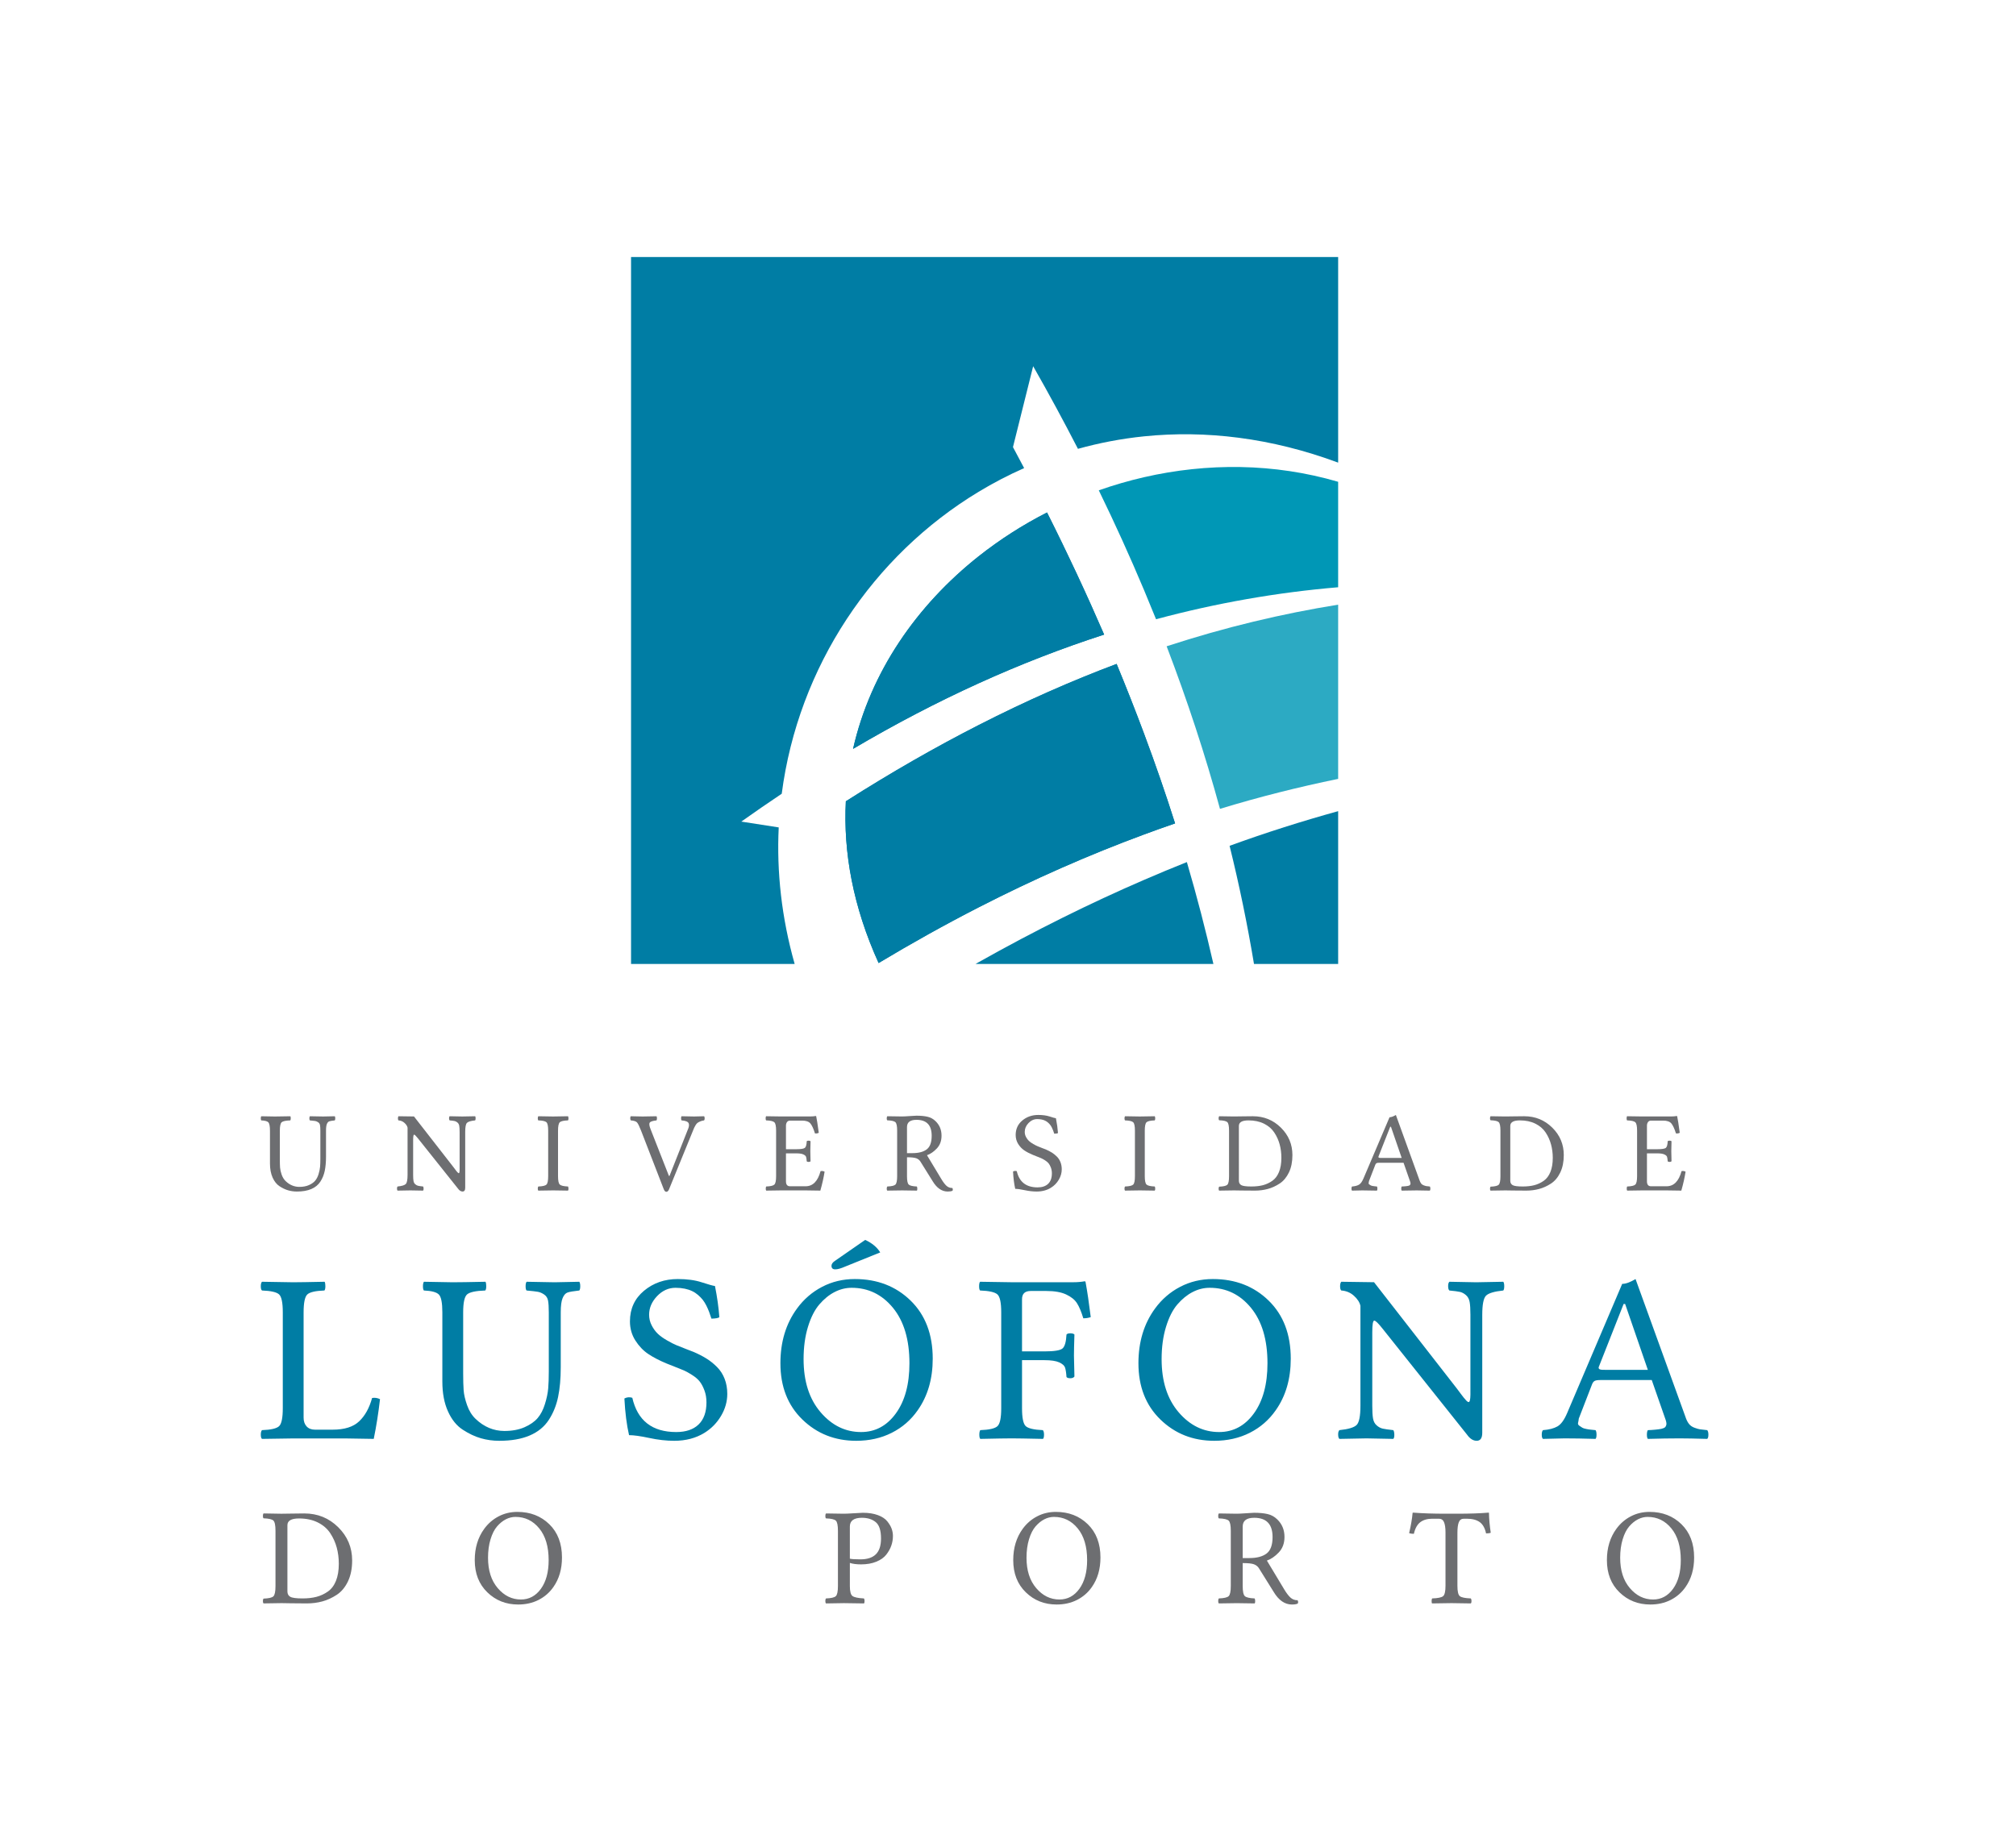 <?xml version="1.0" encoding="utf-8"?>
<!-- Generator: Adobe Illustrator 16.0.0, SVG Export Plug-In . SVG Version: 6.00 Build 0)  -->
<!DOCTYPE svg PUBLIC "-//W3C//DTD SVG 1.1//EN" "http://www.w3.org/Graphics/SVG/1.1/DTD/svg11.dtd">
<svg version="1.1" id="Layer_1" xmlns="http://www.w3.org/2000/svg" xmlns:xlink="http://www.w3.org/1999/xlink" x="0px" y="0px"
	 width="836.766px" height="765.077px" viewBox="0 0 836.766 765.077" enable-background="new 0 0 836.766 765.077"
	 xml:space="preserve">
<g>
	<g>
		<path fill="#6D6E71" d="M116.792,628.44c0.621,0,2.024-0.021,4.211-0.059c2.187-0.035,3.955-0.061,5.307-0.061
			c5.525,0,10.215,1.906,14.071,5.719c3.856,3.813,5.785,8.41,5.785,13.788c0,3.37-0.587,6.281-1.754,8.729
			c-1.172,2.442-2.727,4.301-4.663,5.563c-1.939,1.266-3.931,2.176-5.98,2.73c-2.053,0.552-4.192,0.825-6.421,0.825
			c-2.306,0-4.534-0.018-6.688-0.057c-2.148-0.038-3.419-0.061-3.813-0.061c-1.232,0-3.718,0.042-7.45,0.117
			c-0.185-0.155-0.28-0.479-0.28-0.967c0-0.484,0.095-0.829,0.28-1.025c2.129-0.074,3.49-0.393,4.074-0.946
			c0.583-0.561,0.873-1.988,0.873-4.274v-22.925c0-2.291-0.29-3.708-0.873-4.259c-0.584-0.544-1.945-0.858-4.074-0.934
			c-0.185-0.157-0.28-0.485-0.28-0.981c0-0.499,0.095-0.846,0.28-1.044C113.226,628.402,115.692,628.44,116.792,628.44z
			 M119.296,660.699c0,1.018,0.389,1.764,1.176,2.218c0.788,0.456,2.481,0.685,5.084,0.685c2.186,0,4.126-0.22,5.809-0.661
			c1.685-0.436,3.254-1.166,4.714-2.19c1.461-1.02,2.585-2.505,3.372-4.453c0.783-1.943,1.177-4.311,1.177-7.105
			c0-2.328-0.286-4.556-0.854-6.685c-0.574-2.13-1.475-4.133-2.713-6.005c-1.232-1.868-2.958-3.354-5.178-4.454
			c-2.214-1.096-4.805-1.645-7.759-1.645c-3.22,0-4.828,0.929-4.828,2.792V660.699z"/>
		<path fill="#6D6E71" d="M233.257,646.608c0,4.804-1.19,8.892-3.566,12.263c-1.612,2.311-3.673,4.093-6.17,5.36
			c-2.504,1.267-5.321,1.897-8.451,1.897c-5.056,0-9.324-1.689-12.8-5.066c-3.479-3.375-5.219-7.83-5.219-13.364
			c0-5.074,1.316-9.41,3.938-13.003c1.612-2.205,3.604-3.933,5.976-5.167c2.366-1.237,4.96-1.853,7.768-1.853
			c5.343,0,9.765,1.707,13.27,5.127S233.257,640.821,233.257,646.608z M213.975,629.757c-1.388,0-2.732,0.332-4.032,1
			c-1.304,0.674-2.514,1.656-3.63,2.945c-1.112,1.295-2.02,3.074-2.71,5.346c-0.692,2.271-1.039,4.829-1.039,7.672
			c0,5.266,1.343,9.466,4.029,12.61c2.691,3.146,5.902,4.719,9.634,4.719c3.372,0,6.132-1.479,8.276-4.438
			c2.144-2.955,3.22-6.929,3.22-11.914c0-5.601-1.304-9.987-3.908-13.169C221.211,631.346,217.928,629.757,213.975,629.757z"/>
		<path fill="#6D6E71" d="M347.797,635.548c0-2.281-0.29-3.695-0.877-4.244c-0.583-0.547-1.94-0.858-4.074-0.93
			c-0.187-0.152-0.277-0.476-0.277-0.977c0-0.503,0.09-0.858,0.282-1.077c3.828,0.077,6.294,0.112,7.394,0.112
			c0.844,0,2.267-0.064,4.269-0.194c1.997-0.131,3.215-0.198,3.645-0.198c2.416,0,4.491,0.328,6.234,0.978
			c1.738,0.653,3.04,1.512,3.893,2.58c0.85,1.065,1.452,2.092,1.807,3.071c0.356,0.987,0.529,1.989,0.529,3.008
			c0,1.356-0.22,2.681-0.667,3.971c-0.445,1.289-1.138,2.541-2.086,3.76c-0.943,1.213-2.318,2.19-4.126,2.935
			c-1.811,0.746-3.924,1.12-6.341,1.12c-1.907,0-3.458-0.203-4.657-0.607v9.589c0,2.225,0.365,3.605,1.083,4.151
			c0.729,0.54,2.308,0.876,4.74,1.006c0.185,0.207,0.278,0.564,0.278,1.07c0,0.508-0.079,0.844-0.243,1.005
			c-3.844-0.079-6.613-0.122-8.302-0.122c-1.232,0-3.717,0.043-7.45,0.122c-0.191-0.161-0.282-0.497-0.282-1.005
			c0-0.506,0.09-0.863,0.277-1.07c2.134-0.077,3.491-0.39,4.074-0.948c0.588-0.557,0.877-1.975,0.877-4.257V635.548z
			 M352.744,633.776v13.323c0.692,0.186,2.153,0.281,4.377,0.281c2.841,0,4.98-0.696,6.407-2.092
			c1.432-1.393,2.148-3.584,2.148-6.582c0-3.305-0.73-5.563-2.186-6.773c-1.461-1.207-3.377-1.811-5.753-1.811
			C354.408,630.123,352.744,631.336,352.744,633.776z"/>
		<path fill="#6D6E71" d="M456.759,646.608c0,4.804-1.192,8.892-3.565,12.263c-1.612,2.311-3.672,4.093-6.174,5.36
			c-2.5,1.267-5.316,1.897-8.451,1.897c-5.052,0-9.32-1.689-12.796-5.066c-3.477-3.375-5.217-7.83-5.217-13.364
			c0-5.074,1.313-9.41,3.936-13.003c1.613-2.205,3.605-3.933,5.977-5.167c2.367-1.237,4.96-1.853,7.767-1.853
			c5.346,0,9.763,1.707,13.271,5.127C455.009,636.222,456.759,640.821,456.759,646.608z M437.478,629.757
			c-1.387,0-2.732,0.332-4.033,1c-1.304,0.674-2.513,1.656-3.627,2.945c-1.115,1.295-2.021,3.074-2.713,5.346
			s-1.038,4.829-1.038,7.672c0,5.266,1.343,9.466,4.031,12.61c2.689,3.146,5.898,4.719,9.632,4.719c3.372,0,6.132-1.479,8.275-4.438
			c2.144-2.955,3.22-6.929,3.22-11.914c0-5.601-1.304-9.987-3.906-13.169C444.714,631.346,441.432,629.757,437.478,629.757z"/>
		<path fill="#6D6E71" d="M515.798,658.451c0,2.256,0.299,3.659,0.893,4.202c0.592,0.539,1.942,0.857,4.059,0.948
			c0.147,0.249,0.223,0.624,0.223,1.113c0,0.492-0.061,0.815-0.18,0.962c-3.851-0.069-6.331-0.108-7.438-0.108
			c-1.231,0-3.716,0.039-7.449,0.108c-0.188-0.146-0.28-0.47-0.28-0.962c0-0.489,0.092-0.864,0.275-1.113
			c2.135-0.077,3.488-0.39,4.074-0.948c0.585-0.557,0.878-1.975,0.878-4.257v-22.848c0-2.281-0.293-3.695-0.878-4.244
			c-0.586-0.547-1.939-0.858-4.074-0.93c-0.184-0.152-0.275-0.476-0.275-0.977c0-0.503,0.092-0.858,0.28-1.077
			c3.827,0.077,6.292,0.112,7.394,0.112c0.806,0,2.101-0.064,3.89-0.194c1.782-0.131,2.892-0.198,3.32-0.198
			c2.205,0,4.067,0.176,5.595,0.525c1.527,0.347,2.884,1.096,4.065,2.248c1.981,1.927,2.973,4.346,2.973,7.254
			c0,2.635-0.793,4.787-2.384,6.453c-1.58,1.664-3.223,2.784-4.92,3.367l7.246,12.046c0.878,1.454,1.722,2.555,2.529,3.306
			c0.805,0.744,1.796,1.119,2.977,1.119c0.266,0.507,0.284,0.963,0.056,1.376c-0.544,0.265-1.345,0.394-2.417,0.394
			c-2.961,0-5.486-1.751-7.588-5.256l-6.108-9.797c-0.47-0.754-1.152-1.301-2.048-1.643c-0.896-0.336-2.457-0.506-4.687-0.506
			V658.451z M520.57,630.123c-3.182,0-4.771,1.214-4.771,3.653v13.069h2.751c3.1,0,5.487-0.626,7.149-1.878
			c1.666-1.257,2.497-3.54,2.497-6.844C528.196,632.789,525.654,630.123,520.57,630.123z"/>
		<path fill="#6D6E71" d="M604.919,658.344c0,2.306,0.323,3.733,0.968,4.286s2.172,0.875,4.586,0.971
			c0.184,0.207,0.284,0.564,0.294,1.07c0.009,0.508-0.093,0.844-0.294,1.005c-3.852-0.079-6.517-0.122-8.005-0.122
			c-1.613,0-4.313,0.043-8.094,0.122c-0.111-0.161-0.163-0.497-0.163-1.005c0-0.506,0.071-0.863,0.222-1.07
			c2.391-0.077,3.912-0.396,4.563-0.954c0.649-0.565,0.978-1.997,0.978-4.303v-22.127c0-1.874-0.205-3.291-0.607-4.256
			c-0.403-0.967-1.112-1.446-2.122-1.446h-2.811c-1.986,0-3.618,0.471-4.89,1.415c-1.275,0.948-2.177,2.565-2.7,4.852
			c-0.807,0-1.46-0.091-1.966-0.28c0.769-3.294,1.247-6.08,1.433-8.346c0-0.115,0.081-0.172,0.25-0.172
			c3.882,0.299,8.357,0.449,13.423,0.449h4.95c5.104,0,9.408-0.15,12.913-0.449c0.112,0,0.171,0.057,0.171,0.164
			c0.039,2.444,0.281,5.171,0.731,8.182c-0.432,0.189-1.077,0.285-1.94,0.285c-0.47-2.213-1.354-3.788-2.654-4.714
			c-1.296-0.924-3.074-1.386-5.337-1.386h-1.262c-0.99,0-1.677,0.484-2.063,1.463c-0.384,0.971-0.572,2.441-0.572,4.403V658.344z"/>
		<path fill="#6D6E71" d="M703.168,646.608c0,4.804-1.192,8.892-3.565,12.263c-1.613,2.311-3.672,4.093-6.171,5.36
			c-2.503,1.267-5.32,1.897-8.454,1.897c-5.052,0-9.32-1.689-12.797-5.066c-3.476-3.375-5.216-7.83-5.216-13.364
			c0-5.074,1.313-9.41,3.936-13.003c1.613-2.205,3.602-3.933,5.977-5.167c2.365-1.237,4.959-1.853,7.768-1.853
			c5.344,0,9.765,1.707,13.269,5.127C701.416,636.222,703.168,640.821,703.168,646.608z M683.886,629.757
			c-1.386,0-2.732,0.332-4.032,1c-1.304,0.674-2.514,1.656-3.627,2.945c-1.115,1.295-2.021,3.074-2.713,5.346
			s-1.041,4.829-1.041,7.672c0,5.266,1.342,9.466,4.033,12.61c2.689,3.146,5.898,4.719,9.633,4.719c3.371,0,6.131-1.479,8.275-4.438
			c2.143-2.955,3.219-6.929,3.219-11.914c0-5.601-1.303-9.987-3.91-13.169C691.124,631.346,687.84,629.757,683.886,629.757z"/>
	</g>
	<g>
		<path fill="#6D6E71" d="M116.152,469.443v12.019c0,1.328,0.033,2.419,0.09,3.277c0.066,0.847,0.284,1.825,0.668,2.935
			c0.39,1.1,0.944,1.996,1.674,2.694c1.641,1.57,3.519,2.36,5.639,2.376c1.551,0,2.878-0.241,3.988-0.736
			c1.119-0.491,1.978-1.096,2.58-1.807c0.607-0.712,1.081-1.622,1.432-2.751c0.347-1.122,0.555-2.148,0.636-3.077
			c0.071-0.919,0.113-2.015,0.113-3.287v-11.643c0-1.03-0.047-1.794-0.142-2.304c-0.09-0.522-0.336-0.922-0.749-1.202
			c-0.418-0.285-0.83-0.47-1.247-0.549c-0.413-0.077-1.167-0.155-2.229-0.246c-0.127-0.143-0.189-0.418-0.189-0.841
			c0-0.418,0.067-0.715,0.195-0.883c3.177,0.063,5.003,0.102,5.501,0.102c0.123,0,1.745-0.038,4.856-0.102
			c0.124,0.168,0.189,0.455,0.189,0.874c0,0.407-0.066,0.691-0.189,0.85c-1.143,0.121-1.916,0.246-2.314,0.393
			c-0.394,0.134-0.712,0.492-0.963,1.076c-0.247,0.589-0.37,1.528-0.37,2.832v10.794c0,2.238-0.18,4.184-0.522,5.84
			c-0.351,1.657-0.957,3.162-1.835,4.503c-0.876,1.338-2.119,2.358-3.737,3.051c-1.617,0.696-3.613,1.043-5.999,1.043
			c-1.243,0-2.442-0.17-3.6-0.497c-1.162-0.328-2.348-0.893-3.557-1.674c-1.214-0.788-2.187-1.997-2.917-3.618
			c-0.726-1.638-1.095-3.583-1.095-5.848v-13.594c0-1.868-0.228-3.036-0.678-3.506c-0.451-0.47-1.438-0.738-2.95-0.795
			c-0.123-0.143-0.18-0.418-0.18-0.841c0-0.418,0.057-0.715,0.18-0.883c3.164,0.063,5.046,0.102,5.653,0.102
			c1.177,0,3.33-0.038,6.45-0.102c0.095,0.168,0.147,0.455,0.147,0.874c0,0.407-0.061,0.691-0.185,0.85
			c-1.883,0.057-3.083,0.316-3.59,0.768C116.398,466.369,116.152,467.545,116.152,469.443z"/>
		<path fill="#6D6E71" d="M190.77,469.922c0-1.105-0.056-1.945-0.154-2.523c-0.103-0.574-0.344-1.025-0.723-1.352
			c-0.375-0.332-0.773-0.542-1.181-0.632c-0.413-0.095-1.105-0.183-2.082-0.273c-0.152-0.143-0.232-0.418-0.247-0.841
			c-0.004-0.418,0.076-0.715,0.247-0.883c3.177,0.063,4.937,0.102,5.275,0.102c0.449,0,2.218-0.038,5.319-0.102
			c0.128,0.168,0.183,0.455,0.183,0.874c0,0.407-0.054,0.691-0.183,0.85c-1.778,0.179-2.917,0.521-3.4,1.019
			c-0.496,0.492-0.734,1.755-0.734,3.762v23.171c0,1.054-0.361,1.58-1.092,1.58c-0.696,0-1.332-0.406-1.908-1.213l-16.615-20.849
			c-0.82-1.044-1.359-1.562-1.612-1.556c-0.251,0.008-0.387,0.778-0.387,2.311v14.406c0,1.111,0.055,1.944,0.155,2.523
			c0.099,0.577,0.342,1.024,0.721,1.352c0.375,0.338,0.773,0.545,1.183,0.64c0.408,0.091,1.108,0.195,2.08,0.295
			c0.129,0.171,0.19,0.464,0.199,0.886c0.004,0.424-0.057,0.697-0.199,0.829c-3.175-0.061-4.932-0.094-5.273-0.094
			c-0.451,0-2.224,0.033-5.321,0.094c-0.156-0.132-0.237-0.405-0.246-0.829c-0.005-0.422,0.076-0.715,0.246-0.886
			c1.783-0.182,2.921-0.527,3.405-1.033c0.489-0.509,0.735-1.766,0.735-3.776v-19.625c-0.158-0.688-0.583-1.349-1.288-1.979
			c-0.694-0.625-1.52-0.971-2.478-1.027c-0.156-0.143-0.232-0.418-0.232-0.841c0-0.418,0.076-0.715,0.232-0.883l6.435,0.09
			l16.31,20.951c0.217,0.279,0.455,0.596,0.715,0.948c0.251,0.354,0.446,0.605,0.574,0.759c0.138,0.161,0.271,0.312,0.413,0.473
			c0.133,0.166,0.249,0.271,0.346,0.338c0.09,0.057,0.17,0.089,0.232,0.089c0.213,0,0.332-0.479,0.351-1.421V469.922z"/>
		<path fill="#6D6E71" d="M231.617,488.281c0,1.892,0.247,3.063,0.745,3.511c0.498,0.453,1.628,0.715,3.396,0.791
			c0.123,0.171,0.189,0.464,0.199,0.886c0.004,0.424-0.062,0.697-0.199,0.829c-3.183-0.061-5.231-0.094-6.161-0.094
			c-1.022,0-3.069,0.033-6.156,0.094c-0.156-0.132-0.232-0.405-0.232-0.829c0-0.422,0.076-0.715,0.232-0.886
			c1.76-0.063,2.884-0.323,3.367-0.782c0.479-0.456,0.721-1.628,0.721-3.52v-18.867c0-1.883-0.242-3.055-0.721-3.504
			c-0.483-0.451-1.607-0.711-3.367-0.768c-0.156-0.143-0.232-0.418-0.232-0.841c0-0.418,0.076-0.715,0.232-0.883
			c3.164,0.063,5.203,0.102,6.108,0.102c1.039,0,3.102-0.038,6.208-0.102c0.123,0.168,0.189,0.455,0.199,0.874
			c0.004,0.407-0.062,0.691-0.199,0.85c-1.784,0.057-2.917,0.316-3.406,0.768c-0.488,0.449-0.735,1.621-0.735,3.504V488.281z"/>
		<path fill="#6D6E71" d="M282.882,465.142c-0.127-0.143-0.189-0.418-0.193-0.841c-0.015-0.418,0.051-0.715,0.193-0.883
			c2.988,0.063,4.714,0.102,5.182,0.102c0.244,0,1.643-0.038,4.185-0.102c0.151,0.168,0.232,0.455,0.232,0.874
			c0,0.407-0.081,0.691-0.232,0.85c-0.607,0.074-1.143,0.213-1.617,0.426c-0.472,0.209-0.844,0.407-1.114,0.597
			c-0.271,0.194-0.546,0.526-0.825,0.996c-0.28,0.47-0.47,0.82-0.57,1.053c-0.102,0.228-0.284,0.665-0.545,1.319l-9.855,24.149
			c-0.275,0.721-0.655,1.091-1.133,1.11c-0.455,0-0.815-0.376-1.096-1.11l-9.39-24.239c-0.726-1.854-1.29-3.007-1.707-3.464
			c-0.41-0.448-1.269-0.734-2.57-0.837c-0.152-0.176-0.233-0.456-0.233-0.859c0-0.412,0.062-0.696,0.189-0.864
			c2.988,0.063,4.639,0.102,4.952,0.102c0.851,0,2.774-0.038,5.762-0.102c0.119,0.168,0.183,0.455,0.183,0.874
			c0,0.407-0.064,0.691-0.183,0.85c-1.598,0.165-2.542,0.482-2.836,0.958c-0.294,0.469-0.152,1.407,0.418,2.807l7.573,19.294h0.232
			l7.505-18.99c0.605-1.295,0.752-2.269,0.434-2.917C285.505,465.649,284.523,465.263,282.882,465.142z"/>
		<path fill="#6D6E71" d="M330.535,477.107c1.93,0,3.116-0.195,3.557-0.583c0.437-0.385,0.693-1.295,0.75-2.735
			c0.127-0.158,0.383-0.233,0.772-0.233c0.384,0,0.659,0.075,0.809,0.233c-0.06,1.919-0.093,3.3-0.093,4.148
			c0,0.57,0.033,1.963,0.093,4.177c-0.15,0.177-0.42,0.271-0.799,0.271c-0.385,0-0.641-0.086-0.783-0.242
			c-0.057-0.866-0.154-1.492-0.281-1.868c-0.118-0.383-0.498-0.72-1.133-1.01c-0.63-0.295-1.598-0.438-2.893-0.438h-4.311v11.597
			c0,1.376,0.562,2.066,1.689,2.066h6.464c3.012,0,5.076-2.1,6.208-6.292c0.573-0.127,1.129-0.048,1.674,0.232
			c-0.389,2.488-0.98,5.11-1.765,7.866c-2.537-0.057-4.566-0.09-6.084-0.09h-10.213c-2.554,0.033-4.621,0.06-6.177,0.09
			c-0.123-0.132-0.184-0.405-0.184-0.829c0-0.422,0.061-0.715,0.184-0.886c1.76-0.063,2.889-0.323,3.372-0.782
			c0.498-0.456,0.74-1.628,0.74-3.52v-18.867c0-1.883-0.246-3.055-0.745-3.504c-0.5-0.451-1.639-0.711-3.414-0.768
			c-0.122-0.143-0.185-0.418-0.185-0.846c0-0.426,0.063-0.71,0.185-0.878l6.155,0.09h12.132c0.82,0,1.598-0.06,2.328-0.189
			c0.118,0,0.185,0.048,0.185,0.142c0.244,1.074,0.602,3.351,1.067,6.831c-0.512,0.256-1.032,0.337-1.584,0.242
			c-0.598-1.949-1.233-3.32-1.892-4.118c-0.664-0.791-1.816-1.183-3.452-1.183h-4.999c-0.542,0-0.956,0.202-1.252,0.601
			c-0.291,0.408-0.437,0.919-0.437,1.536v9.737H330.535z"/>
		<path fill="#6D6E71" d="M376.461,488.324c0,1.867,0.241,3.029,0.735,3.477c0.493,0.444,1.607,0.706,3.357,0.782
			c0.124,0.214,0.185,0.511,0.185,0.924c0,0.403-0.052,0.67-0.152,0.791c-3.182-0.057-5.229-0.09-6.146-0.09
			c-1.014,0-3.073,0.033-6.161,0.09c-0.156-0.121-0.232-0.388-0.232-0.791c0-0.413,0.076-0.71,0.232-0.924
			c1.76-0.063,2.884-0.323,3.368-0.782c0.479-0.456,0.725-1.628,0.725-3.52v-18.89c0-1.884-0.247-3.054-0.725-3.506
			c-0.484-0.45-1.608-0.708-3.368-0.772c-0.156-0.125-0.232-0.393-0.232-0.807c0-0.418,0.076-0.711,0.232-0.888
			c3.168,0.059,5.203,0.09,6.106,0.09c0.67,0,1.748-0.052,3.223-0.16c1.467-0.108,2.392-0.16,2.746-0.16
			c1.821,0,3.362,0.143,4.624,0.437c1.266,0.284,2.386,0.9,3.358,1.854c1.64,1.593,2.461,3.59,2.461,6
			c0,2.177-0.655,3.954-1.966,5.33c-1.306,1.375-2.667,2.305-4.071,2.786l5.994,9.958c0.717,1.204,1.418,2.114,2.085,2.735
			c0.666,0.612,1.491,0.92,2.468,0.92c0.208,0.423,0.228,0.802,0.043,1.138c-0.448,0.22-1.114,0.328-1.996,0.328
			c-2.448,0-4.54-1.445-6.274-4.339l-5.052-8.105c-0.388-0.62-0.958-1.077-1.695-1.357c-0.742-0.277-2.036-0.421-3.872-0.421
			V488.324z M380.401,464.91c-2.627,0-3.94,1-3.94,3.015v10.809h2.271c2.566,0,4.539-0.516,5.91-1.554
			c1.38-1.034,2.067-2.916,2.067-5.658C386.709,467.11,384.604,464.91,380.401,464.91z"/>
		<path fill="#6D6E71" d="M438.274,464.258c0.437,2.183,0.721,4.227,0.86,6.134c-0.229,0.163-0.751,0.259-1.557,0.275
			c-0.153-0.496-0.304-0.94-0.456-1.328c-0.147-0.396-0.327-0.812-0.546-1.239c-0.209-0.436-0.45-0.811-0.711-1.138
			c-0.252-0.323-0.561-0.642-0.916-0.948c-0.36-0.304-0.739-0.561-1.166-0.76c-0.418-0.207-0.9-0.365-1.452-0.479
			c-0.55-0.108-1.156-0.172-1.812-0.172c-1.37,0-2.579,0.547-3.627,1.643c-1.039,1.095-1.556,2.313-1.556,3.656
			c0,0.738,0.166,1.438,0.503,2.093c0.337,0.659,0.745,1.208,1.209,1.649c0.46,0.438,1.066,0.868,1.817,1.3
			c0.75,0.432,1.379,0.759,1.894,0.963c0.505,0.209,1.14,0.465,1.895,0.754c0.767,0.294,1.241,0.474,1.446,0.551
			c0.93,0.407,1.755,0.833,2.49,1.29c0.73,0.453,1.422,1.01,2.082,1.669c0.655,0.652,1.149,1.433,1.499,2.322
			c0.345,0.897,0.526,1.879,0.526,2.962c0,1.497-0.413,2.938-1.225,4.313c-0.811,1.385-1.902,2.496-3.281,3.348
			c-1.684,1.034-3.657,1.557-5.921,1.557c-1.558,0-3.194-0.185-4.915-0.55c-1.707-0.369-3.035-0.56-3.966-0.56
			c-0.467-1.987-0.768-4.392-0.911-7.21c0.495-0.264,1.013-0.303,1.552-0.132c1.034,4.487,3.899,6.73,8.636,6.73
			c1.897,0,3.365-0.498,4.392-1.49c1.029-0.995,1.542-2.443,1.542-4.338c0-0.863-0.14-1.656-0.408-2.372
			c-0.275-0.716-0.568-1.294-0.921-1.737c-0.351-0.44-0.844-0.862-1.488-1.273c-0.646-0.404-1.176-0.707-1.604-0.892
			c-0.422-0.181-1.023-0.428-1.801-0.726c-0.782-0.305-1.321-0.513-1.61-0.642c-1.445-0.597-2.654-1.229-3.621-1.887
			c-0.977-0.655-1.812-1.533-2.527-2.651c-0.692-1.109-1.051-2.357-1.051-3.743c0-2.467,0.917-4.477,2.75-6.008
			c1.848-1.544,4.062-2.311,6.647-2.311c1.815,0,3.381,0.214,4.694,0.637C436.964,463.948,437.842,464.197,438.274,464.258z"/>
		<path fill="#6D6E71" d="M475.154,488.281c0,1.892,0.249,3.063,0.747,3.511c0.493,0.453,1.621,0.715,3.39,0.791
			c0.128,0.171,0.188,0.464,0.194,0.886c0.016,0.424-0.057,0.697-0.194,0.829c-3.177-0.061-5.24-0.094-6.162-0.094
			c-1.013,0-3.065,0.033-6.158,0.094c-0.159-0.132-0.235-0.405-0.235-0.829c0-0.422,0.076-0.715,0.235-0.886
			c1.769-0.063,2.889-0.323,3.365-0.782c0.488-0.456,0.728-1.628,0.728-3.52v-18.867c0-1.883-0.239-3.055-0.728-3.504
			c-0.477-0.451-1.597-0.711-3.365-0.768c-0.159-0.143-0.235-0.418-0.235-0.841c0-0.418,0.076-0.715,0.235-0.883
			c3.162,0.063,5.201,0.102,6.116,0.102c1.031,0,3.103-0.038,6.204-0.102c0.128,0.168,0.188,0.455,0.194,0.874
			c0.016,0.407-0.057,0.691-0.194,0.85c-1.783,0.057-2.916,0.316-3.404,0.768c-0.49,0.449-0.732,1.621-0.732,3.504V488.281z"/>
		<path fill="#6D6E71" d="M512.147,463.512c0.508,0,1.674-0.012,3.48-0.047c1.81-0.031,3.27-0.047,4.392-0.047
			c4.572,0,8.446,1.577,11.63,4.729c3.191,3.149,4.785,6.949,4.785,11.398c0,2.782-0.479,5.192-1.447,7.212
			c-0.977,2.023-2.257,3.558-3.86,4.605c-1.599,1.048-3.244,1.796-4.947,2.252c-1.688,0.454-3.457,0.682-5.304,0.682
			c-1.904,0-3.744-0.013-5.531-0.042c-1.774-0.036-2.823-0.048-3.15-0.048c-1.009,0-3.067,0.029-6.162,0.09
			c-0.153-0.126-0.23-0.396-0.23-0.791c0-0.413,0.077-0.692,0.23-0.853c1.762-0.067,2.881-0.323,3.375-0.784
			c0.482-0.469,0.725-1.64,0.725-3.531v-18.952c0-1.894-0.242-3.065-0.725-3.524c-0.494-0.451-1.613-0.707-3.375-0.771
			c-0.153-0.129-0.23-0.399-0.23-0.808c0-0.412,0.077-0.696,0.23-0.864C509.202,463.482,511.241,463.512,512.147,463.512z
			 M514.215,490.182c0,0.85,0.326,1.455,0.981,1.835c0.646,0.375,2.048,0.565,4.196,0.565c1.812,0,3.415-0.182,4.809-0.537
			c1.385-0.37,2.681-0.97,3.895-1.815c1.204-0.85,2.127-2.073,2.778-3.679c0.653-1.613,0.978-3.567,0.978-5.878
			c0-1.919-0.232-3.77-0.702-5.534c-0.476-1.76-1.218-3.415-2.243-4.958c-1.021-1.55-2.452-2.77-4.282-3.685
			c-1.831-0.905-3.975-1.354-6.417-1.354c-2.659,0-3.992,0.764-3.992,2.309V490.182z"/>
		<path fill="#6D6E71" d="M568.221,490.321c-0.032,0.303-0.08,0.573-0.146,0.81c-0.057,0.238,0.031,0.433,0.275,0.593
			c0.251,0.167,0.427,0.288,0.568,0.38c0.137,0.09,0.401,0.171,0.792,0.258c0.382,0.069,0.688,0.122,0.899,0.13
			c0.221,0.016,0.52,0.044,0.908,0.092c0.132,0.171,0.187,0.464,0.187,0.886c0,0.424-0.055,0.697-0.187,0.829
			c-2.354-0.061-4.387-0.094-6.09-0.094c-0.481,0-1.9,0.033-4.248,0.094c-0.155-0.132-0.233-0.405-0.233-0.829
			c0-0.422,0.078-0.715,0.233-0.886c1.213-0.092,2.162-0.338,2.858-0.739c0.698-0.4,1.334-1.276,1.906-2.634l10.804-25.378
			c0.693,0,1.575-0.312,2.628-0.948l9.808,27.09c0.189,0.568,0.416,1.029,0.687,1.376c0.266,0.347,0.646,0.602,1.115,0.767
			c0.477,0.172,0.83,0.271,1.067,0.305c0.245,0.028,0.716,0.086,1.418,0.162c0.143,0.171,0.223,0.464,0.223,0.886
			c0,0.424-0.08,0.697-0.223,0.829c-2.363-0.061-4.174-0.094-5.449-0.094c-1.804,0-3.88,0.033-6.232,0.094
			c-0.118-0.132-0.185-0.405-0.185-0.829c0-0.422,0.066-0.715,0.185-0.886c0.19,0,0.437-0.01,0.74-0.039
			c0.295-0.014,0.525-0.037,0.698-0.053c0.16-0.008,0.364-0.036,0.625-0.07c0.257-0.028,0.442-0.056,0.567-0.09
			c0.13-0.029,0.268-0.077,0.453-0.138c0.159-0.057,0.278-0.138,0.345-0.224c0.077-0.096,0.134-0.207,0.182-0.337
			c0.052-0.126,0.064-0.269,0.052-0.422c-0.02-0.155-0.063-0.332-0.118-0.549l-2.77-7.935h-10.045c-0.574,0-0.954,0.063-1.167,0.176
			c-0.216,0.119-0.384,0.327-0.502,0.63L568.221,490.321z M573.377,480.73h8.412l-4.457-12.943h-0.305l-4.855,12.317
			c-0.048,0.095-0.066,0.181-0.048,0.257c0.016,0.076,0.048,0.131,0.09,0.179c0.044,0.055,0.123,0.091,0.229,0.121
			c0.118,0.028,0.247,0.052,0.393,0.06C572.983,480.724,573.166,480.73,573.377,480.73z"/>
		<path fill="#6D6E71" d="M624.791,463.512c0.506,0,1.674-0.012,3.48-0.047c1.812-0.031,3.268-0.047,4.389-0.047
			c4.563,0,8.439,1.577,11.625,4.729c3.198,3.149,4.782,6.949,4.782,11.398c0,2.782-0.483,5.192-1.451,7.212
			c-0.963,2.023-2.243,3.558-3.847,4.605c-1.605,1.048-3.249,1.796-4.951,2.252c-1.684,0.454-3.472,0.682-5.292,0.682
			c-1.919,0-3.757-0.013-5.54-0.042c-1.768-0.036-2.822-0.048-3.144-0.048c-1.035,0-3.077,0.029-6.166,0.09
			c-0.15-0.126-0.232-0.396-0.232-0.791c0-0.413,0.082-0.692,0.229-0.853c1.764-0.067,2.896-0.323,3.372-0.784
			c0.488-0.469,0.729-1.64,0.729-3.531v-18.952c0-1.894-0.241-3.065-0.729-3.524c-0.476-0.451-1.608-0.707-3.372-0.771
			c-0.146-0.129-0.229-0.399-0.229-0.808c0-0.412,0.082-0.696,0.232-0.864C621.844,463.482,623.874,463.512,624.791,463.512z
			 M626.862,490.182c0,0.85,0.322,1.455,0.974,1.835c0.645,0.375,2.048,0.565,4.206,0.565c1.807,0,3.404-0.182,4.795-0.537
			c1.394-0.37,2.695-0.97,3.897-1.815c1.205-0.85,2.134-2.073,2.784-3.679c0.655-1.613,0.981-3.567,0.981-5.878
			c0-1.919-0.246-3.77-0.717-5.534c-0.474-1.76-1.213-3.415-2.237-4.958c-1.02-1.55-2.448-2.77-4.289-3.685
			c-1.82-0.905-3.963-1.354-6.41-1.354c-2.648,0-3.984,0.764-3.984,2.309V490.182z"/>
		<path fill="#6D6E71" d="M687.888,477.107c1.935,0,3.129-0.195,3.562-0.583c0.441-0.385,0.688-1.295,0.754-2.735
			c0.124-0.158,0.385-0.233,0.773-0.233c0.382,0,0.65,0.075,0.807,0.233c-0.063,1.919-0.091,3.3-0.091,4.148
			c0,0.57,0.028,1.963,0.091,4.177c-0.156,0.177-0.425,0.271-0.798,0.271c-0.384,0-0.64-0.086-0.782-0.242
			c-0.066-0.866-0.156-1.492-0.278-1.868c-0.119-0.383-0.498-0.72-1.144-1.01c-0.636-0.295-1.592-0.438-2.894-0.438h-4.301v11.597
			c0,1.376,0.559,2.066,1.688,2.066h6.453c3.017,0,5.084-2.1,6.218-6.292c0.569-0.127,1.133-0.048,1.675,0.232
			c-0.389,2.488-0.973,5.11-1.769,7.866c-2.55-0.057-4.563-0.09-6.081-0.09h-10.205c-2.573,0.033-4.637,0.06-6.185,0.09
			c-0.123-0.132-0.188-0.405-0.188-0.829c0-0.422,0.065-0.715,0.188-0.886c1.753-0.063,2.881-0.323,3.365-0.782
			c0.5-0.456,0.746-1.628,0.746-3.52v-18.867c0-1.883-0.246-3.055-0.749-3.504c-0.492-0.451-1.632-0.711-3.414-0.768
			c-0.123-0.143-0.184-0.418-0.184-0.846c0-0.426,0.061-0.71,0.184-0.878l6.164,0.09h12.123c0.824,0,1.598-0.06,2.331-0.189
			c0.118,0,0.182,0.048,0.182,0.142c0.251,1.074,0.608,3.351,1.071,6.831c-0.516,0.256-1.038,0.337-1.583,0.242
			c-0.598-1.949-1.251-3.32-1.897-4.118c-0.669-0.791-1.807-1.183-3.447-1.183h-4.998c-0.545,0-0.964,0.202-1.248,0.601
			c-0.297,0.408-0.44,0.919-0.44,1.536v9.737H687.888z"/>
	</g>
	<g>
		<path fill="#007DA4" d="M121.748,597.176c-5.416,0.061-9.746,0.129-13.013,0.194c-0.323-0.288-0.484-0.876-0.484-1.76
			c0-0.885,0.161-1.511,0.484-1.872c3.717-0.134,6.093-0.683,7.113-1.656c1.019-0.966,1.527-3.442,1.527-7.422v-39.865
			c0-3.979-0.508-6.444-1.527-7.402c-1.02-0.952-3.396-1.497-7.113-1.631c-0.323-0.279-0.484-0.866-0.484-1.755
			c0-0.892,0.161-1.517,0.484-1.873c6.686,0.143,10.987,0.213,12.913,0.213c2.167,0,6.526-0.07,13.089-0.213
			c0.209,0.356,0.313,0.967,0.313,1.844c0,0.87-0.128,1.467-0.389,1.784c-3.723,0.138-6.094,0.683-7.113,1.649
			c-1.021,0.965-1.533,3.457-1.533,7.485v43.64c0,1.536,0.417,2.757,1.252,3.657c0.831,0.894,1.982,1.351,3.453,1.351h7.351
			c4.904,0,8.564-1.155,10.998-3.468c2.438-2.303,4.23-5.534,5.374-9.691c1.143-0.195,2.238-0.03,3.287,0.492
			c-0.655,5.724-1.523,11.222-2.603,16.493c-6.185-0.134-10.178-0.194-11.976-0.194H121.748z"/>
		<path fill="#007DA4" d="M192.245,544.854v25.391c0,2.804,0.066,5.108,0.194,6.914c0.132,1.808,0.604,3.873,1.428,6.198
			c0.815,2.334,1.991,4.227,3.528,5.697c3.458,3.318,7.431,4.998,11.914,5.029c3.262,0,6.073-0.525,8.427-1.564
			c2.353-1.044,4.169-2.314,5.44-3.813c1.273-1.493,2.281-3.433,3.014-5.809c0.737-2.376,1.184-4.542,1.354-6.492
			c0.161-1.954,0.242-4.274,0.242-6.938v-24.612c0-2.154-0.102-3.776-0.301-4.86c-0.193-1.092-0.724-1.94-1.587-2.539
			c-0.872-0.606-1.745-0.99-2.632-1.152c-0.878-0.16-2.447-0.337-4.709-0.54c-0.261-0.279-0.394-0.866-0.394-1.755
			c0-0.892,0.133-1.517,0.409-1.873c6.701,0.143,10.573,0.213,11.624,0.213c0.256,0,3.681-0.07,10.258-0.213
			c0.256,0.356,0.387,0.967,0.387,1.844c0,0.87-0.13,1.467-0.387,1.784c-2.423,0.265-4.055,0.54-4.884,0.834
			c-0.835,0.289-1.519,1.059-2.04,2.302c-0.527,1.23-0.785,3.219-0.785,5.956v22.805c0,4.726-0.373,8.842-1.107,12.335
			c-0.731,3.51-2.02,6.68-3.866,9.515c-1.854,2.833-4.481,4.98-7.898,6.444c-3.417,1.469-7.645,2.206-12.674,2.206
			c-2.632,0-5.164-0.352-7.612-1.053c-2.447-0.702-4.951-1.884-7.507-3.548c-2.561-1.661-4.615-4.206-6.156-7.644
			c-1.549-3.438-2.319-7.56-2.319-12.345v-28.716c0-3.941-0.477-6.408-1.427-7.399c-0.958-0.996-3.036-1.559-6.236-1.692
			c-0.259-0.279-0.387-0.866-0.387-1.755c0-0.892,0.135-1.517,0.396-1.873c6.678,0.143,10.657,0.213,11.928,0.213
			c2.489,0,7.038-0.07,13.634-0.213c0.204,0.356,0.308,0.967,0.308,1.844c0,0.87-0.128,1.467-0.394,1.784
			c-3.984,0.134-6.507,0.683-7.579,1.641C192.78,538.36,192.245,540.847,192.245,544.854z"/>
		<path fill="#007DA4" d="M296.763,533.913c0.916,4.609,1.519,8.925,1.812,12.947c-0.489,0.354-1.589,0.549-3.286,0.583
			c-0.333-1.044-0.65-1.973-0.963-2.807c-0.308-0.83-0.698-1.704-1.153-2.619c-0.459-0.91-0.958-1.708-1.493-2.395
			c-0.546-0.685-1.196-1.353-1.945-2.002c-0.754-0.654-1.574-1.194-2.461-1.611c-0.887-0.427-1.907-0.765-3.074-1.006
			c-1.162-0.241-2.432-0.365-3.809-0.365c-2.906,0-5.463,1.155-7.668,3.468c-2.201,2.319-3.301,4.889-3.301,7.724
			c0,1.565,0.356,3.045,1.072,4.425c0.716,1.385,1.57,2.542,2.547,3.477c0.979,0.931,2.262,1.846,3.846,2.756
			c1.582,0.915,2.917,1.592,3.998,2.03c1.069,0.446,2.414,0.971,4.012,1.594c1.598,0.615,2.612,1.009,3.038,1.172
			c1.96,0.846,3.715,1.753,5.261,2.713c1.551,0.962,3.012,2.132,4.396,3.516c1.384,1.392,2.438,3.027,3.17,4.916
			c0.737,1.891,1.103,3.978,1.103,6.259c0,3.174-0.86,6.212-2.576,9.119c-1.718,2.906-4.021,5.27-6.923,7.067
			c-3.562,2.191-7.735,3.286-12.515,3.286c-3.296,0-6.758-0.393-10.373-1.172c-3.623-0.777-6.417-1.17-8.384-1.17
			c-0.978-4.213-1.623-9.281-1.936-15.225c1.048-0.561,2.143-0.655,3.286-0.294c2.172,9.485,8.248,14.229,18.235,14.229
			c4.019,0,7.113-1.055,9.291-3.16c2.167-2.101,3.253-5.154,3.253-9.161c0-1.825-0.285-3.502-0.858-5.013
			c-0.569-1.513-1.226-2.737-1.961-3.665c-0.732-0.932-1.776-1.828-3.132-2.69c-1.359-0.862-2.488-1.489-3.38-1.883
			c-0.894-0.391-2.174-0.9-3.819-1.537c-1.651-0.639-2.784-1.085-3.4-1.348c-3.049-1.271-5.601-2.597-7.655-3.988
			c-2.053-1.38-3.832-3.248-5.323-5.595c-1.487-2.348-2.232-4.985-2.232-7.915c0-5.213,1.944-9.448,5.828-12.696
			c3.892-3.247,8.565-4.87,14.029-4.87c3.836,0,7.138,0.444,9.907,1.347C293.999,533.253,295.843,533.775,296.763,533.913z"/>
		<path fill="#007DA4" d="M387.14,564.07c0,8.384-2.082,15.522-6.238,21.418c-2.81,4.025-6.4,7.142-10.775,9.351
			c-4.362,2.21-9.283,3.32-14.747,3.32c-8.837,0-16.285-2.954-22.356-8.845c-6.075-5.9-9.105-13.682-9.105-23.343
			c0-8.863,2.285-16.429,6.872-22.707c2.808-3.856,6.288-6.862,10.429-9.02c4.14-2.161,8.664-3.239,13.572-3.239
			c9.329,0,17.049,2.984,23.172,8.954C384.082,545.924,387.14,553.963,387.14,564.07z M353.465,534.638
			c-2.423,0-4.771,0.59-7.043,1.755c-2.276,1.167-4.387,2.877-6.331,5.14c-1.945,2.258-3.528,5.365-4.738,9.334
			c-1.214,3.96-1.816,8.428-1.816,13.397c0,9.19,2.347,16.532,7.047,22.024c4.695,5.491,10.296,8.238,16.812,8.238
			c5.885,0,10.708-2.587,14.451-7.749c3.748-5.166,5.625-12.104,5.625-20.807c0-9.779-2.277-17.447-6.82-23.001
			C366.099,537.419,360.37,534.638,353.465,534.638z M359.112,514.753c2.879,1.348,4.954,3.077,6.232,5.202l-14.482,5.848
			c-1.865,0.82-3.27,1.209-4.218,1.175c-1.015,0-1.523-0.492-1.523-1.475c0-0.753,0.508-1.456,1.523-2.11L359.112,514.753z"/>
		<path fill="#007DA4" d="M433.512,564.681h-9.305v19.986c0,3.973,0.512,6.444,1.529,7.398c1.022,0.952,3.394,1.513,7.116,1.673
			c0.322,0.361,0.484,0.987,0.484,1.872c0,0.884-0.138,1.472-0.413,1.76c-6.72-0.146-11.05-0.217-12.985-0.217
			c-2.152,0-6.504,0.07-13.06,0.217c-0.261-0.288-0.39-0.876-0.39-1.76c0-0.885,0.129-1.511,0.39-1.872
			c3.72-0.134,6.104-0.683,7.142-1.656c1.034-0.966,1.552-3.442,1.552-7.422v-39.865c0-3.979-0.525-6.444-1.571-7.402
			c-1.053-0.952-3.452-1.497-7.213-1.631c-0.266-0.284-0.395-0.874-0.395-1.769c0-0.896,0.129-1.518,0.395-1.859l13.003,0.2h25.677
			c1.762,0,3.334-0.138,4.709-0.394c0.227,0,0.36,0.095,0.393,0.289c0.718,3.865,1.437,8.721,2.157,14.582
			c-0.883,0.323-1.915,0.493-3.09,0.493c-0.815-2.717-1.689-4.8-2.619-6.255c-0.925-1.461-2.428-2.674-4.5-3.639
			c-2.067-0.967-4.794-1.446-8.186-1.446h-6.555c-2.408,0-3.604,1.173-3.57,3.507v21.573h9.305c4.076,0,6.582-0.409,7.512-1.229
			c0.936-0.811,1.481-2.746,1.641-5.775c0.267-0.338,0.793-0.503,1.6-0.503c0.796,0,1.365,0.159,1.692,0.497
			c-0.133,4.056-0.199,6.977-0.199,8.759c0,1.187,0.066,4.079,0.199,8.674c-0.327,0.485-0.896,0.723-1.692,0.723
			c-0.807,0-1.333-0.171-1.6-0.504c-0.128-1.837-0.339-3.153-0.61-3.955c-0.28-0.803-1.082-1.509-2.424-2.131
			C438.292,564.99,436.253,564.681,433.512,564.681z"/>
		<path fill="#007DA4" d="M535.746,564.07c0,8.384-2.077,15.522-6.236,21.418c-2.813,4.025-6.401,7.142-10.772,9.351
			c-4.372,2.21-9.288,3.32-14.747,3.32c-8.84,0-16.295-2.954-22.363-8.845c-6.068-5.9-9.108-13.682-9.108-23.343
			c0-8.863,2.296-16.429,6.876-22.707c2.814-3.856,6.29-6.862,10.435-9.02c4.141-2.161,8.659-3.239,13.567-3.239
			c9.329,0,17.056,2.984,23.173,8.954C532.682,545.924,535.746,553.963,535.746,564.07z M502.074,534.638
			c-2.424,0-4.771,0.59-7.042,1.755c-2.276,1.167-4.387,2.877-6.337,5.14c-1.943,2.258-3.523,5.365-4.732,9.334
			c-1.214,3.96-1.82,8.428-1.82,13.397c0,9.19,2.348,16.532,7.042,22.024c4.695,5.491,10.306,8.238,16.817,8.238
			c5.89,0,10.705-2.587,14.455-7.749c3.745-5.166,5.624-12.104,5.624-20.807c0-9.779-2.283-17.447-6.829-23.001
			C514.703,537.419,508.975,534.638,502.074,534.638z"/>
		<path fill="#007DA4" d="M610.316,545.869c0-2.333-0.104-4.107-0.319-5.322c-0.212-1.208-0.72-2.165-1.521-2.859
			c-0.803-0.695-1.632-1.147-2.504-1.342c-0.867-0.194-2.328-0.388-4.393-0.583c-0.329-0.279-0.502-0.866-0.511-1.755
			c-0.025-0.892,0.151-1.517,0.511-1.873c6.707,0.143,10.421,0.213,11.146,0.213c0.943,0,4.695-0.07,11.24-0.213
			c0.261,0.356,0.388,0.967,0.388,1.844c0,0.87-0.127,1.467-0.388,1.784c-3.767,0.389-6.162,1.114-7.195,2.166
			c-1.028,1.053-1.541,3.696-1.541,7.94v48.951c0,2.224-0.772,3.339-2.31,3.339c-1.475,0-2.813-0.858-4.026-2.574l-35.095-44.04
			c-1.735-2.2-2.873-3.291-3.414-3.277c-0.538,0.021-0.806,1.643-0.806,4.881v30.441c0,2.334,0.1,4.103,0.317,5.318
			c0.209,1.212,0.714,2.17,1.522,2.864c0.796,0.695,1.636,1.142,2.504,1.336c0.863,0.195,2.328,0.402,4.391,0.631
			c0.262,0.361,0.397,0.987,0.419,1.872c0.013,0.884-0.124,1.472-0.419,1.76c-6.705-0.146-10.423-0.217-11.145-0.217
			c-0.949,0-4.695,0.07-11.239,0.217c-0.322-0.288-0.498-0.876-0.512-1.76c-0.02-0.885,0.155-1.511,0.512-1.872
			c3.763-0.388,6.161-1.12,7.194-2.187c1.029-1.066,1.541-3.723,1.541-7.963v-41.463c-0.322-1.456-1.224-2.849-2.697-4.177
			c-1.471-1.329-3.221-2.054-5.251-2.188c-0.326-0.279-0.493-0.866-0.493-1.755c0-0.892,0.167-1.517,0.493-1.873l13.597,0.194
			l34.459,44.248c0.455,0.587,0.958,1.255,1.496,2.006c0.543,0.75,0.946,1.285,1.226,1.607c0.275,0.326,0.569,0.657,0.859,0.994
			c0.298,0.347,0.54,0.58,0.739,0.707c0.194,0.129,0.356,0.194,0.493,0.194c0.451,0,0.702-1.006,0.73-3.012V545.869z"/>
		<path fill="#007DA4" d="M655.293,588.955c-0.066,0.648-0.165,1.222-0.294,1.717c-0.133,0.496,0.052,0.919,0.563,1.256
			c0.503,0.336,0.906,0.604,1.2,0.797c0.293,0.194,0.854,0.368,1.675,0.531c0.809,0.165,1.451,0.255,1.906,0.289
			c0.46,0.034,1.101,0.095,1.916,0.194c0.263,0.361,0.398,0.987,0.398,1.872c0,0.884-0.136,1.472-0.398,1.76
			c-4.976-0.146-9.258-0.217-12.858-0.217c-1.013,0-4.011,0.07-8.981,0.217c-0.328-0.288-0.493-0.876-0.493-1.76
			c0-0.885,0.165-1.511,0.493-1.872c2.55-0.194,4.563-0.721,6.033-1.562c1.476-0.849,2.817-2.703,4.025-5.563l22.831-53.599
			c1.466,0,3.318-0.668,5.544-2.01l20.715,57.218c0.387,1.199,0.877,2.167,1.446,2.901c0.573,0.737,1.361,1.281,2.362,1.637
			c0.99,0.361,1.745,0.568,2.252,0.637c0.508,0.064,1.499,0.181,2.97,0.341c0.331,0.361,0.493,0.987,0.493,1.872
			c0,0.884-0.162,1.472-0.493,1.76c-4.975-0.146-8.805-0.217-11.482-0.217c-3.831,0-8.216,0.07-13.159,0.217
			c-0.257-0.288-0.39-0.876-0.39-1.76c0-0.885,0.133-1.511,0.39-1.872c0.394,0,0.908-0.024,1.549-0.072
			c0.637-0.048,1.131-0.088,1.472-0.122c0.342-0.034,0.782-0.082,1.32-0.146c0.542-0.068,0.941-0.125,1.207-0.19
			c0.265-0.061,0.573-0.162,0.935-0.289c0.359-0.133,0.616-0.294,0.758-0.487c0.147-0.189,0.271-0.428,0.371-0.693
			c0.093-0.281,0.125-0.575,0.093-0.897s-0.112-0.707-0.24-1.16l-5.843-16.751h-21.207c-1.205,0-2.036,0.119-2.476,0.361
			c-0.442,0.237-0.794,0.677-1.059,1.327L655.293,588.955z M666.192,568.703h17.766l-9.425-27.341h-0.635l-10.259,26.019
			c-0.099,0.194-0.137,0.373-0.099,0.541c0.032,0.16,0.099,0.288,0.194,0.393c0.099,0.096,0.262,0.176,0.491,0.242
			c0.225,0.066,0.495,0.11,0.809,0.123C665.348,568.694,665.732,568.703,666.192,568.703z"/>
	</g>
	<g>
		<path fill="#007DA4" d="M520.485,400.194h34.933v-63.435c-14.834,4.117-29.826,8.831-45.063,14.388
			C514.405,367.509,517.762,383.867,520.485,400.194z"/>
		<path fill="#007DA4" d="M474.852,365.292c-22.393,9.672-45.262,21.012-68.675,34.182c-0.417,0.236-0.833,0.482-1.248,0.72h98.712
			c-3.175-13.895-6.812-27.979-11.015-42.295C486.737,360.249,480.809,362.708,474.852,365.292z"/>
		<path fill="#2CAAC3" d="M506.366,335.806c16.29-4.978,32.652-9.068,49.052-12.449V251.03
			c-23.134,3.718-46.809,9.314-71.189,17.281C492.844,290.852,500.235,313.348,506.366,335.806z"/>
		<path fill="#007DA4" d="M458.287,263.455c-7.184-16.603-15.063-33.5-23.703-50.694c-10.092,5.148-19.633,11.265-28.406,18.206
			c-25.705,20.381-44.871,47.996-52.101,79.932c17.291-10.21,34.669-19.283,52.101-27.208
			C423.487,275.828,440.858,269.089,458.287,263.455z"/>
		<path fill="#007DA4" d="M406.177,376.709c22.794-11.685,45.693-21.777,68.675-30.269c4.297-1.596,8.58-3.123,12.878-4.598
			c-3.886-12.262-8.178-24.68-12.878-37.267c-3.557-9.551-7.364-19.202-11.386-28.948c-18.682,7.021-37.766,15.432-57.289,25.4
			c-17.969,9.177-36.328,19.681-55.101,31.633c-1.088,21.174,3,43.796,13.604,67.148C378.49,391.52,392.319,383.816,406.177,376.709
			z"/>
		<path fill="#007DA4" d="M323.217,343.505l-15.525-2.411c5.599-3.975,11.176-7.825,16.777-11.566
			c6.857-52.708,37.793-98.823,81.708-125.349c6.065-3.67,12.373-6.957,18.903-9.845c-1.534-2.895-3.05-5.8-4.635-8.717
			l8.381-33.583c6.531,11.436,12.705,22.877,18.59,34.302c8.873-2.469,18.031-4.224,27.436-5.187
			c25.468-2.606,52.724,0.564,80.565,10.913v-85.359H261.923v293.491h67.908C324.398,380.997,322.321,361.925,323.217,343.505z"/>
		<path fill="#0097B6" d="M474.852,198.116c-6.369,1.463-12.651,3.285-18.784,5.447c6.729,13.82,12.983,27.623,18.784,41.416
			c1.693,4.042,3.354,8.077,4.979,12.105c25.058-6.737,50.257-11.147,75.586-13.281v-43.78
			C528.86,192.237,501.069,192.109,474.852,198.116z"/>
		<path fill="#007DA4" d="M406.177,230.967c8.773-6.941,18.314-13.058,28.406-18.206c8.641,17.194,16.52,34.091,23.703,50.694
			c-17.429,5.634-34.8,12.373-52.109,20.236c-17.431,7.925-34.81,16.997-52.101,27.208
			C361.306,278.962,380.473,251.348,406.177,230.967z M351.077,332.662c18.773-11.952,37.132-22.457,55.101-31.633
			c19.523-9.968,38.607-18.379,57.289-25.4c4.021,9.746,7.829,19.396,11.386,28.948c4.7,12.586,8.992,25.005,12.878,37.267
			c-4.298,1.475-8.581,3.001-12.878,4.598c-22.981,8.491-45.881,18.583-68.675,30.269c-13.858,7.106-27.688,14.811-41.497,23.101
			C354.077,376.458,349.988,353.836,351.077,332.662z"/>
	</g>
</g>
</svg>
